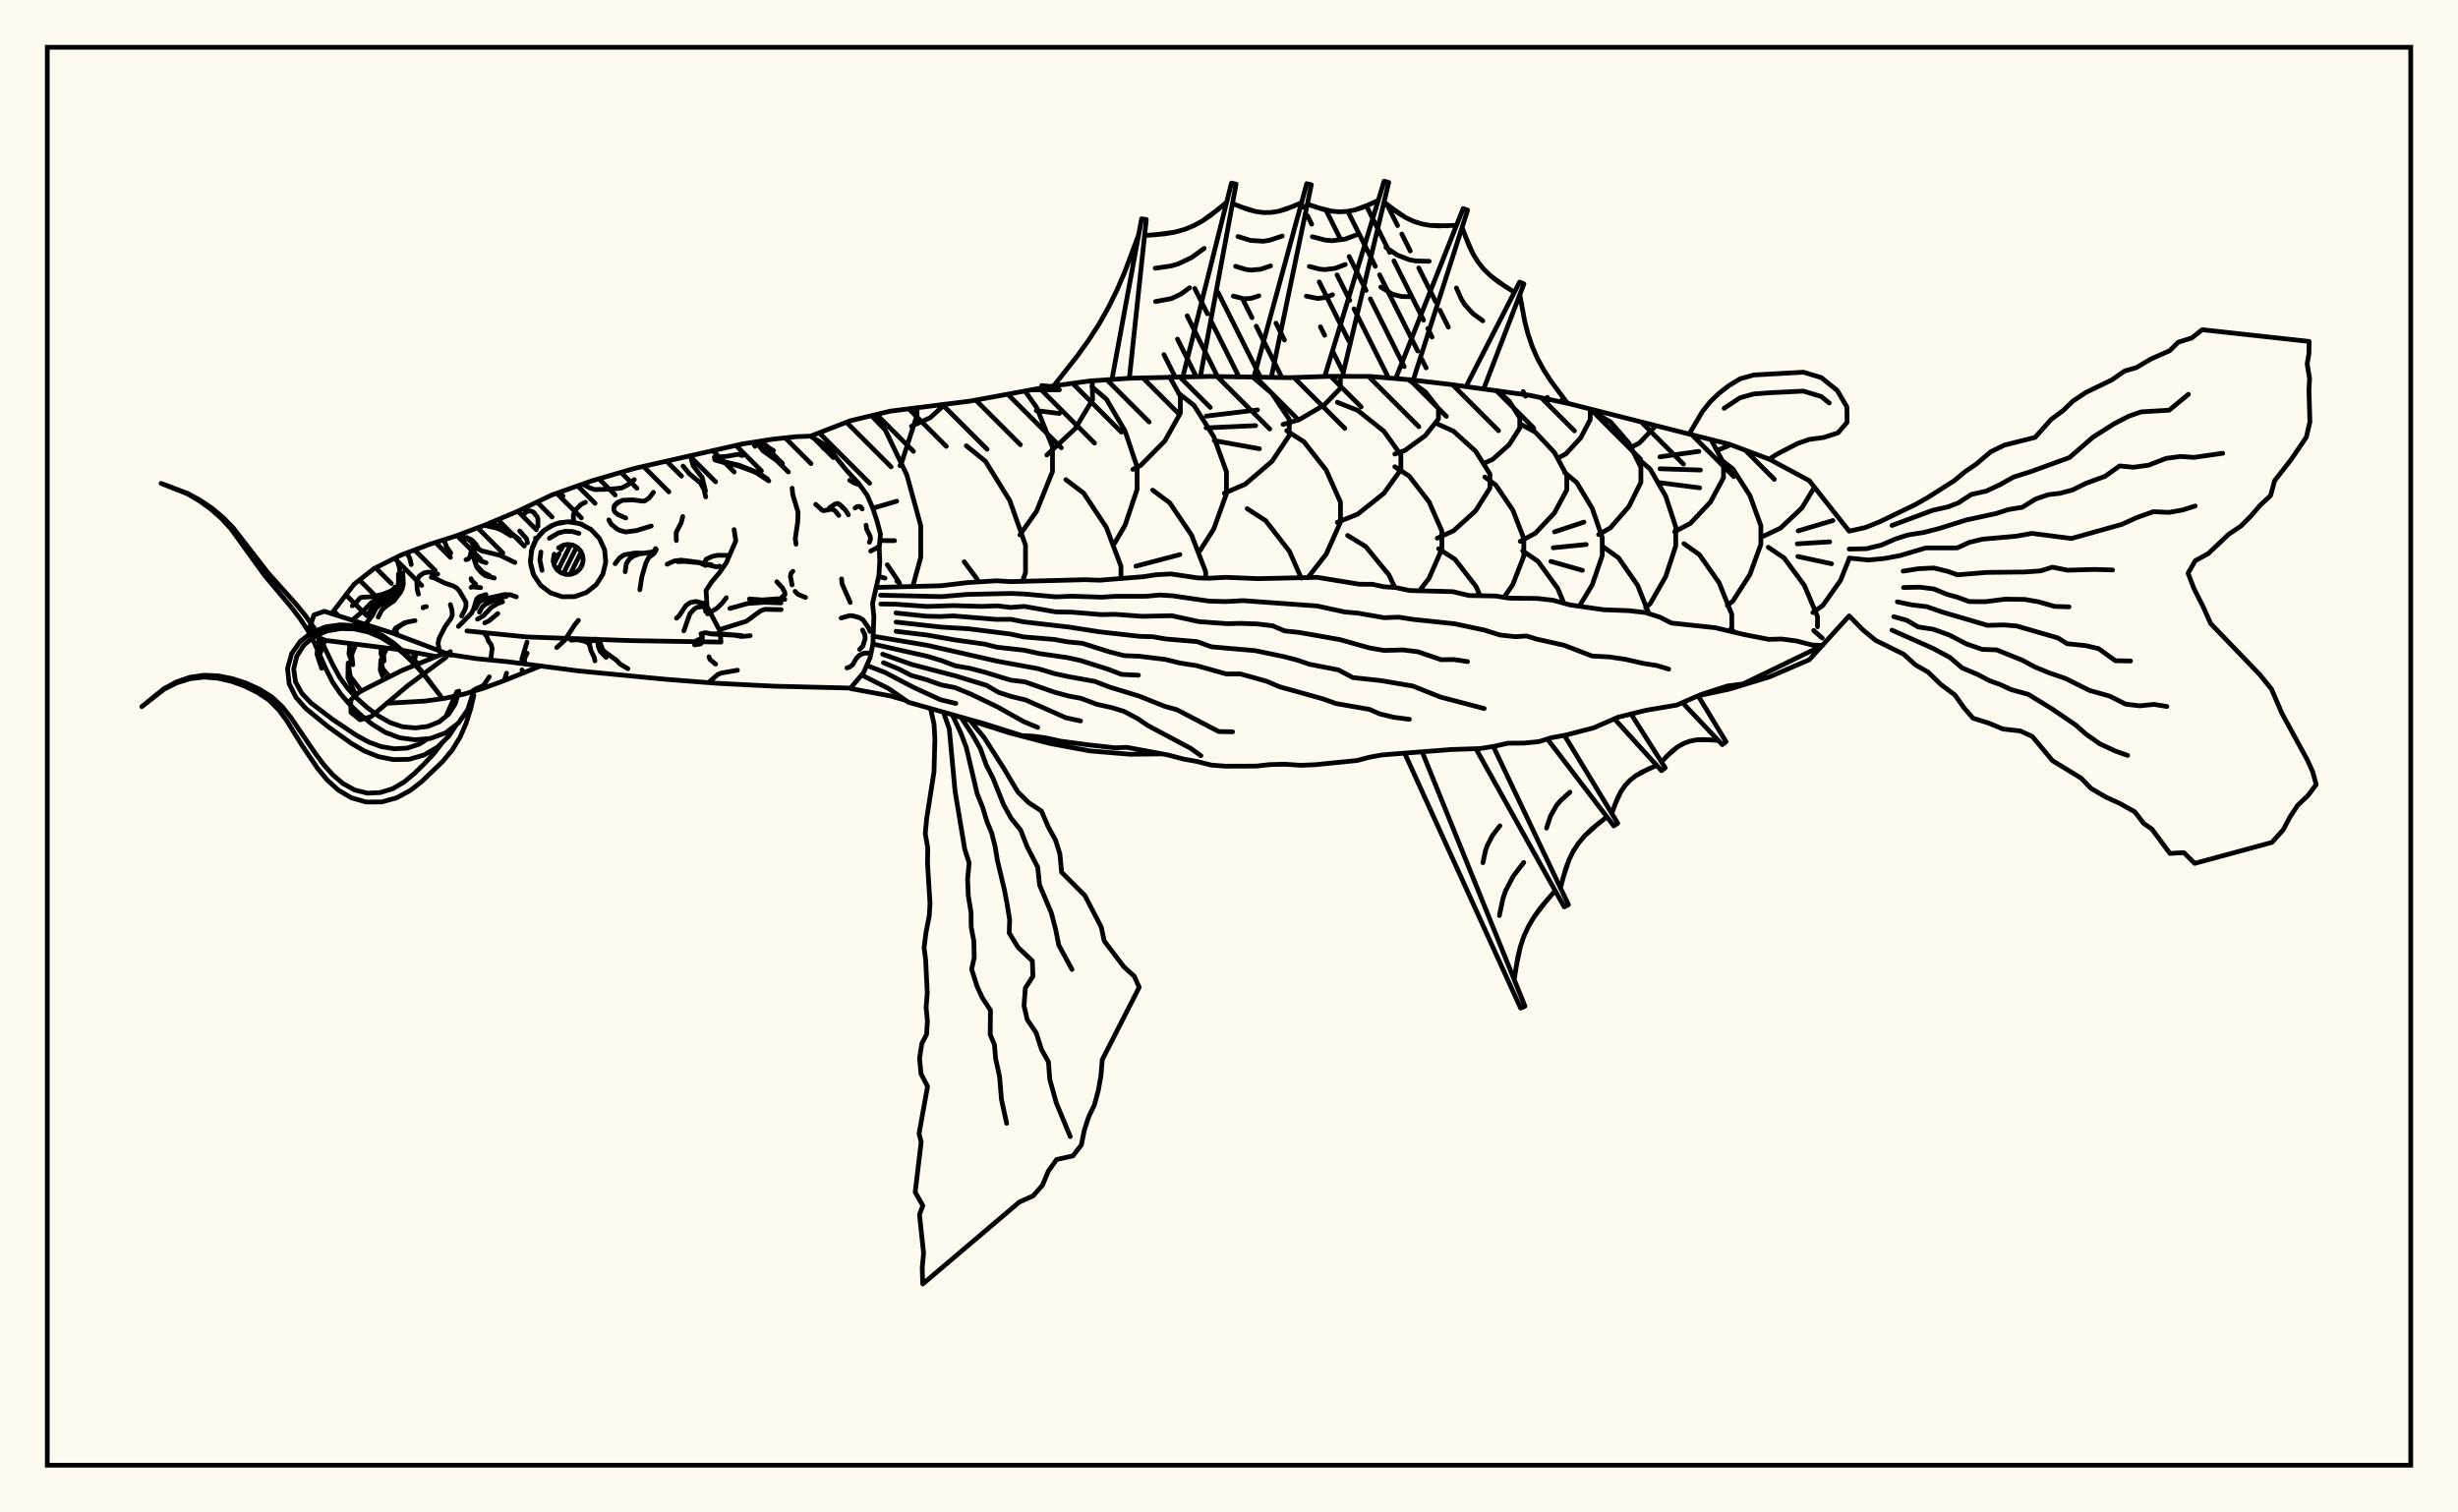 <svg xmlns="http://www.w3.org/2000/svg" width="520" height="320"><rect x="0" y="0" width="520" height="320" fill="floralwhite"/><rect x="10" y="10" width="500" height="300" stroke="black" stroke-width="1" fill="none"/><path stroke="black" stroke-width="1" fill="none" stroke-linecap="round" stroke-linejoin="round" d="
M 171.43 92.3 179.9 89.02 188.35 86.99 205.26 84.86 222.16 81.75 230.61 80.6 239.06 80.02 255.97 79.64 272.87 79.9 281.32 79.62 289.78 79.64 298.23 80.34 306.68 81.32 323.59 83.63 332.04 85.43 365.85 93.99 374.3 97.15 382.75 101.69 391.2 112.38 
M 391.2 130.31 385.51 136.56 
M 385.46 136.62 382.75 139.59 374.3 143.23 365.85 145.8 359.19 147.22 
M 245.65 159.51 239.06 159.58 230.61 158.88 222.16 157.31 213.71 155.1 201.11 151.11 
M 191.58 148.17 188.35 147.24 179.94 145.68 
M 190.5 124.12 190.18 123.17 187.71 119.49 
M 193.09 124.12 194.79 117.9 194.79 111.25 191.85 100.5 187.3 91.01 184.37 87.95 
M 184.64 107.53 189.71 106.04 
M 186.14 114.37 189.25 114.39 
M 185.89 121.97 187.22 122.32 
M 189.73 122.98 189.86 123.01 
M 190.4 98.52 190.72 97.97 194 87.82 194 86.23 
M 206.9 123.08 206.66 122.44 203.99 118.86 
M 192.82 90.19 196.77 88.39 199.98 85.48 
M 216.29 123.03 216.95 121.17 216.95 115.33 213.62 105.9 208.46 97.57 204.43 94.32 
M 215.76 113.17 219.3 108.14 222.66 99.76 222.66 94.58 219.3 86.2 216.85 82.73 
M 221.46 96.28 227.45 90.71 231.15 84.54 231.05 80.57 
M 218.11 82.49 224.12 82.48 
M 219.22 86.87 224.13 87.48 
M 237.15 122.36 237.15 119.81 234.05 111.58 229.24 104.32 225.49 101.48 
M 235.79 114.94 238.01 111.14 240.56 103.52 240.56 98.8 238.01 91.18 234.06 84.45 230.98 81.82 
M 239.65 99.32 241.31 98.48 246.42 93.3 249.71 87.43 249.71 83.8 247.44 79.75 
M 255.07 122.32 255.07 120.97 252.08 113.22 247.45 106.37 243.84 103.7 
M 240.31 119.79 249.61 117.34 
M 253.86 116.52 256.76 111.94 259.46 104.46 259.46 99.83 256.76 92.35 252.58 85.75 249.31 83.17 
M 259 104.35 263.42 102.46 269.09 97.61 272.75 92.13 272.75 88.73 269.09 83.25 265.06 79.81 
M 255.19 88.04 266.02 86.73 
M 255.15 90.53 265.65 90.05 
M 256.88 93.22 266.43 94.95 
M 275.28 122.31 272.79 116.65 267.76 110.16 263.84 107.62 
M 271.44 89.8 274.86 88.79 280.15 85.68 283.56 82.15 283.56 79.97 283.22 79.62 
M 276.66 122.24 280.56 117.25 283.58 110.46 283.58 106.26 280.56 99.47 275.87 93.48 272.21 91.14 
M 282.91 110.51 287.24 108.78 292.78 104.36 296.36 99.36 296.36 96.26 292.78 91.25 287.24 86.83 282.91 85.11 
M 295.08 124.3 293.85 121.66 288.93 115.64 285.09 113.29 
M 295.08 96.07 297.23 95.29 301.53 92.17 304.31 88.64 304.31 86.45 301.53 82.91 297.95 80.32 
M 300.29 124.98 302.32 122.35 305.03 116.17 305.03 112.35 302.32 106.17 298.11 100.72 295.08 98.75 
M 304.06 113.87 307.5 112.31 312.18 108.07 315.2 103.26 315.2 100.28 312.18 95.47 307.5 91.23 303.84 89.57 
M 313.12 126.04 312.27 124.1 307.82 118.35 304.34 116.1 
M 314.12 97.94 315.76 97.21 319.26 94.1 321.51 90.57 321.51 88.39 319.26 84.86 316.78 82.65 
M 318.19 126.38 320.05 123.65 322.37 117.65 322.37 113.94 320.05 107.94 316.45 102.64 314.12 100.93 
M 321.62 114.53 324.79 112.84 328.84 108.53 331.46 103.64 331.46 100.61 328.84 95.72 324.79 91.41 321.62 89.72 
M 330.84 127.62 329.55 124.51 325.38 118.77 322.13 116.54 
M 329.57 96.94 331.28 96.02 334.41 92.62 336.42 88.78 336.42 86.56 
M 334.12 128.25 336.84 123.75 338.96 117.56 338.96 113.73 336.84 107.55 333.55 102.08 330.98 99.95 
M 328.86 112.53 335.09 110.47 
M 328.6 115.9 335.57 115.2 
M 328.1 118.78 334.77 120.67 
M 338.2 113.11 340.69 111.67 344.61 107.15 347.14 102.04 347.14 98.87 344.61 93.76 340.69 89.24 337.63 87.48 
M 348.83 129.83 346.46 123.86 342.38 118 339.19 115.72 
M 345 94.67 346.78 93.76 350.25 90.11 
M 348.15 128.54 349.12 127.7 352.39 121.97 354.51 115.49 354.51 111.48 352.39 104.99 349.12 99.27 346.56 97.03 
M 354.27 112.5 357.6 110.74 361.86 106.21 364.61 101.09 364.61 97.92 361.95 92.97 
M 351.17 96.66 359.39 95.5 
M 351.17 99.18 359.73 99.45 
M 350.98 102.11 359.57 103.22 
M 366.37 133.67 366.37 130 363.68 123.28 359.51 117.35 356.25 115.03 
M 363.62 95.15 365.68 94.31 365.99 94.05 
M 365.41 128.1 366.59 127.18 370.2 121.55 372.52 115.17 372.52 111.22 370.2 104.84 366.59 99.21 363.77 97.01 
M 367.01 133.82 366.13 133.04 
M 373.13 113.42 376.67 111.74 381.21 107.46 383.85 103.08 
M 384.5 132.61 384.5 130.45 381.73 123.87 377.44 118.05 374.08 115.78 
M 383.51 129.6 385.65 128.08 389.38 122.78 391.2 118.22 
M 380.42 112.32 387.77 110.13 
M 380.23 115.06 387.08 114.64 
M 380.34 117.74 387.47 119.28 
M 218.11 82.49 218.11 82.49 
M 336.42 86.56 336.42 86.56 
M 383.85 103.08 383.85 103.08 
M 385.51 135 383.69 133.4 
M 220.37 81.58 222.16 81.75 
M 235.31 79.89 241.51 46.3 242.5 46.44 238.92 80.03 
M 250.34 79.31 260.52 38.74 261.5 38.95 253.94 79.67 
M 265.37 79.41 276.45 38.85 277.42 39.09 268.95 79.85 
M 280.4 79.15 292.82 38.33 293.79 38.6 283.99 79.62 
M 295.44 79.65 309.54 44.12 310.48 44.46 298.97 80.43 
M 310.41 81.28 321.48 59.68 322.39 60.08 313.89 82.26 
M 330.42 84.64 332.04 85.44 
M 222.92 81.65 227.93 75.29 230.33 71.94 232.55 68.49 234.56 64.91 236.37 61.23 237.99 57.43 240.89 49.66 
M 242.14 49.84 246.48 49.47 248.58 49.1 250.6 48.54 252.53 47.75 254.37 46.75 256.13 45.55 259.51 42.8 
M 260.74 43.07 264 44.32 265.63 44.75 267.25 44.97 268.87 44.95 270.49 44.7 272.11 44.23 275.34 42.91 
M 276.57 43.2 279.97 44.31 281.66 44.67 283.34 44.82 285.01 44.73 286.67 44.41 288.31 43.88 291.58 42.41 
M 292.8 42.75 295.81 45.07 297.38 46.04 299.01 46.81 300.71 47.36 302.49 47.68 304.33 47.8 308.13 47.67 
M 309.31 48.1 310.77 51.96 311.65 53.76 312.69 55.44 313.92 56.97 315.33 58.34 316.91 59.59 320.37 61.84 
M 321.52 62.35 322.55 67.93 323.25 70.65 324.14 73.27 325.24 75.81 326.57 78.25 328.08 80.6 331.47 85.15 
M 244.32 49.69 248.58 49.1 250.6 48.54 252.53 47.75 254.37 46.75 257.83 44.21 
M 244.39 56.75 247.65 56.29 249.2 55.86 252.09 54.49 254.75 52.55 
M 244.45 63.8 247.8 63.18 249.81 62.23 251.66 60.88 
M 262.37 43.73 265.63 44.75 267.25 44.97 268.87 44.95 270.49 44.7 273.73 43.61 
M 261.89 50.04 264.57 50.87 267.25 51.04 268.59 50.83 271.26 49.94 
M 261.4 56.34 263.52 57 264.58 57.15 266.68 56.97 268.79 56.26 
M 260.92 62.65 263.24 63.23 264.78 63.1 266.32 62.59 
M 278.27 43.8 281.66 44.67 283.34 44.82 285.01 44.73 286.67 44.41 289.95 43.19 
M 277.63 50.09 280.43 50.81 281.82 50.93 284.56 50.59 287.27 49.58 
M 277 56.37 279.2 56.94 280.29 57.04 282.45 56.77 284.59 55.97 
M 276.36 62.66 278.77 63.15 280.35 62.95 281.9 62.37 
M 294.29 43.94 297.38 46.04 299.01 46.81 300.71 47.36 302.49 47.68 306.21 47.78 
M 293.2 52.34 295.57 53.95 298.13 54.96 299.49 55.21 302.35 55.28 
M 292.12 60.74 294.63 62.27 296.49 62.73 298.48 62.78 
M 310.01 50.05 311.65 53.76 312.69 55.44 313.92 56.97 315.33 58.34 318.61 60.74 
M 308.11 60.93 309.18 63.34 309.86 64.43 311.57 66.32 313.7 67.88 
M 185.37 124.29 199.04 123.93 204.81 123.25 210.8 122.88 213.85 123.06 229.61 122.65 232.61 122.76 241.86 122.02 244.58 121.6 247.71 121.43 253.44 122.28 255.72 122.34 259.3 122.15 266.24 122.43 278.68 122.15 287.58 123.61 290.34 123.62 292.76 124.15 295.25 124.31 298.22 124.94 307.34 125.18 310.8 126 316.4 126.1 319.2 126.55 325.2 126.62 328.5 126.99 332.22 128 339.22 129 344.65 129.21 348.16 129.61 351.15 130.58 353.6 131.82 362.85 132.81 369.05 134.27 374.16 135.27 376.93 135.2 380.05 135.62 383.34 136.46 385.57 136.56 368.77 144.7 365.49 145.13 359.89 146.93 354.73 149.18 348.38 150.25 342.36 151.73 337.13 154 331.18 155.55 328.21 156.08 325.56 156.91 322.39 157.22 318.95 157.25 316.12 157.9 313.11 158.38 307.03 158.58 292.41 159.72 289.67 160.22 287.12 160.9 278.3 161.79 275.21 161.92 271.76 161.69 268.62 161.77 265.72 162.09 259.3 162.11 256.28 161.88 253.18 161.1 250.36 160.6 247.18 159.75 238.38 158.12 235.91 158.22 230.12 157.58 224.32 156.8 221.34 156.14 218.64 155.76 216.19 155.64 208.35 153.15 192.18 148.58 188.02 145.7 182.28 142.81 
M 186.3 125.93 199.15 126.23 204.68 125.76 213.98 125.56 216.76 125.68 223.38 126.28 226.73 126.14 233.1 126.35 235.97 126.16 242.48 126.16 245.34 125.89 248.08 126.06 255.78 127.18 259.23 127.28 262.96 127.08 278.64 128.21 284.49 129.48 287.24 129.72 292.81 130.69 295.87 130.58 299.05 131.06 307.75 131.98 314.01 133.31 317.34 134.35 320.62 134.71 322.94 134.56 325.05 135.21 330.88 136.52 336.78 138.79 340.45 138.99 343.84 139.49 347.63 140.36 350.45 140.8 353.02 141.57 
M 186.34 127.79 189.58 127.84 196.1 128.31 201.69 128.13 207.69 128.3 210.99 128.18 213.77 128.52 216.69 128.3 223.33 129.46 226.81 129.52 233.04 130.04 235.85 129.97 241.62 130.4 247.87 130.27 253.71 131.53 259.66 131.96 262.44 131.89 266.06 132.02 269.24 132.4 271.78 133.49 274.73 133.79 283.44 135.32 289.7 137.08 292.8 137.62 296.76 137.51 299.92 137.89 304.89 139.58 307.59 139.54 310.47 139.98 
M 189.55 129.69 195.93 130.37 198.95 130.44 201.68 130.31 210.74 131.05 213.86 131.03 216.56 131.57 226.19 132.68 232.62 133.68 241.05 134.63 243.92 134.72 246.59 135.19 253.24 135.75 256.26 136.85 265.53 137.66 271.57 138.92 274.44 139.66 276.99 140.54 283.13 141.73 286.21 143.36 292.16 144 298.89 145.15 304.74 147.48 313.99 149.91 
M 189.58 131.62 199.1 132.68 204.9 133.03 213.71 134.14 216.62 134.76 223.1 135.3 225.78 135.8 228.95 136.1 234.61 137.89 237.82 138.72 240.93 138.84 246.53 139.52 249.67 140.29 253.09 140.82 259.46 142.6 262.43 142.59 267.98 144.14 270.65 145.29 279.82 147.85 282.65 148.86 289.74 150.09 291.83 151.03 294.85 151.76 298.16 152.19 
M 189.57 133.57 196.13 134.36 202.1 135.41 208.33 136.28 210.88 136.93 216.64 137.57 219.93 138.29 225.76 139.13 228.56 139.74 234.46 141.61 237.28 142.69 240.83 142.86 
M 184.68 134.6 196.16 136.53 211.13 139.93 219.73 141.5 223.06 142.51 225.75 143.1 231.63 144.17 234.69 145.35 240.99 147.28 246.3 149.41 249.02 150.18 257.83 154.78 260.76 154.83 
M 184.67 136.26 196.11 138.84 199.11 139.74 202.14 140.88 205.11 141.38 208.26 142.2 213.82 143.9 216.84 144.27 223.14 146.47 226.11 147.27 228.71 147.76 232.04 149.01 235.25 149.73 237.78 150.51 240.58 151.99 242.86 153.52 251.9 158.33 254.06 159.89 
M 186.72 138.41 192.88 140.58 202.12 143 208.7 145 211.25 146.49 213.98 147.37 216.98 148.09 225.49 151.86 228.6 152.54 
M 186.89 140.21 189.98 141.47 192.86 142.93 196.09 143.83 199.08 144.9 202.05 145.48 205.42 146.87 211.03 149.57 216.55 152.67 219.53 153.91 
M 183.73 140.93 187.2 142.26 193.23 145.41 198.97 148.05 202.21 148.83 
M 205.26 152.49 208.21 156.07 212.19 162.29 215.32 167.54 217.63 169.83 220.32 171.59 221.75 174.93 223.29 177.72 224.22 180.65 224.59 184.55 229.51 189.48 232.97 196.14 233.6 199.08 237.74 204.53 239.95 206.54 241 208.89 233.19 224.21 232.9 227.67 232.33 230.83 231.52 233.77 230.31 236.3 229.39 239.12 228.77 242.24 226.97 244.56 223.52 245.33 221.77 247.81 220.53 250.78 218.55 253.02 215.64 254.33 195.21 271.66 195.1 268.26 195.39 265.12 194.52 256.98 195.23 255.07 193.61 252.24 194.88 241.62 194.43 239.86 196.23 229.86 194.85 227.21 194.53 223.91 195.03 220.75 196.02 218.85 196.2 215.98 195.92 213.17 196.17 210.12 195.83 203.17 195.5 200.49 195.89 197.35 196.59 193.74 196.75 191.2 196.22 182.7 196.27 179.38 195.74 176.37 196.05 173.13 197.59 163.33 197.78 156.41 197.6 153.21 196.86 149.9 
M 203.36 151.85 205.74 155.46 207.4 158.39 208.65 161.87 210.05 164.6 212.32 170.26 213.91 173.13 215.94 175.65 217.27 179.09 219.54 183.5 219.92 187.23 222.42 193.17 223.33 196.66 223.99 199.98 226.79 205.11 
M 201.46 151.22 203.24 155.03 204.42 158.12 206.73 167.96 207.85 170.72 208.82 173.91 209.79 176.23 210.53 179.14 211.02 182.12 212.47 188.17 213.07 191.32 213.6 194.61 213.5 197.39 215.38 200.45 218.4 203.31 218.52 206.55 216.91 209.06 216.64 212.83 217.32 215.74 219.19 218.48 220.34 222.07 221.8 224.67 222.09 228.4 223.47 233.36 226.41 240.46 
M 199.59 150.68 200.82 154.18 202.05 167.42 204.1 179.69 205.03 182.57 204.7 186 204.84 189.44 205.43 193.09 205.46 196.15 206.02 199.11 206.1 202.62 205.55 205.07 206.69 208.66 207.78 211.05 209.54 213.75 209.48 218.9 210.38 221.02 210.63 223.99 211.46 227.76 211.87 232.65 212.96 237.67 
M 359.24 147.2 365.15 156.94 364.36 157.55 355.96 148.69 
M 345.04 151.04 352.29 162.46 351.5 163.06 341.52 152.07 
M 330.96 155.59 342.24 174.18 341.41 174.74 327.36 156.35 
M 315.92 157.94 331.81 191.42 330.92 191.88 312.25 158.43 
M 300.9 159.15 322.61 212.89 321.69 213.29 297.19 159.41 
M 363.52 156.66 360.39 156.46 358.9 156.54 357.48 156.82 356.14 157.32 354.88 158.04 353.7 158.96 351.48 161.17 
M 350.47 161.94 347.42 163.32 346.04 164.14 344.81 165.11 343.76 166.24 342.88 167.53 342.15 168.96 340.98 172.1 
M 339.94 172.81 336.68 175.45 335.21 176.88 333.92 178.42 332.83 180.09 331.94 181.9 331.22 183.81 330.12 187.86 
M 329 188.44 325.9 192.08 324.54 193.99 323.36 195.98 322.4 198.07 321.65 200.26 321.09 202.54 320.34 207.27 
M 361.94 156.52 358.9 156.54 357.48 156.82 356.14 157.32 354.88 158.04 352.57 160.03 
M 348.92 162.6 346.04 164.14 344.81 165.11 343.76 166.24 342.88 167.53 341.53 170.5 
M 338.27 174.11 335.21 176.88 333.92 178.42 332.83 180.09 331.94 181.9 330.64 185.81 
M 332.13 167.6 330.14 169.4 329.3 170.4 328.01 172.66 327.17 175.21 
M 327.41 190.24 324.54 193.99 323.36 195.98 322.4 198.07 321.65 200.26 320.68 204.89 
M 322.36 182.48 320.15 185.35 318.51 188.48 317.94 190.16 317.2 193.71 
M 317.31 174.72 315.77 176.72 314.63 178.9 314.24 180.06 313.72 182.53 
M 391.2 112.38 394.64 111.61 397.65 110.4 405.34 106.68 407.82 105.27 413.47 101.68 415.74 99.77 418.03 98.24 421.15 95.59 424.05 94.17 430.54 92.54 433.91 88.76 436.57 86.77 438.52 84.87 441.26 83.04 446.78 80.37 449.48 78.49 451.95 77.78 455.01 75.97 459.01 74.2 460.82 72.4 463.68 71.51 465.89 69.76 488.5 72.24 488.47 74.8 488.09 77 488.6 80.1 488.47 82.56 488.67 89.28 487.91 92.5 484.69 97.24 481.2 101.72 480.35 104.85 478.15 106.89 476.19 109.18 474.07 111.31 471.53 113.01 467.16 117.13 464.41 118.64 462.9 121.27 464.13 124.5 466.15 128.51 467.66 131.91 478.03 142.69 480.54 145.79 482.75 150.93 488.03 160.59 489.26 163.28 490 165.99 488.22 168.36 486.08 170.38 484.44 172.89 483 175.6 480.62 178.24 464.3 182.67 462.02 180.4 459.05 180.56 455.24 175.41 453.52 174.23 451.61 171.75 448.47 170 445.56 168.67 442.36 166.81 440.26 164.63 434.22 160.95 429.96 155.83 427.43 154.66 423.73 154.24 420.7 152.99 417.4 151.95 415.48 149.74 413.57 147.04 410.56 144.79 407.93 142.23 405.21 140.66 402.73 138.42 396.79 135.48 394.11 133.27 391.2 130.31 
M 400.27 111.17 408.86 107.97 412.11 107.24 414.28 106.41 417.03 104.62 420.18 103.91 423.1 102.55 425.96 100.94 429.63 99.78 437.81 96.81 442.77 92.5 447.16 89.72 450.36 88.05 452.97 87.14 458.89 86.79 462.97 83.43 
M 391.2 116.17 394.87 116.09 398.04 115.32 400.96 114.04 403.61 113.19 406.96 112.66 410.07 111.87 416.03 110 422.28 108.65 424.84 107.82 427.84 107.32 430.66 105.58 433.33 104.66 435.81 104.37 438.46 103.66 441.33 102.24 445.34 100.78 448.42 98.58 451.35 98.86 454.55 98.42 458.25 96.98 461.29 96.58 464.17 96.77 470.22 95.9 
M 391.2 118.07 395.22 118.49 398.55 118.18 401.91 117.56 407.41 115.93 414.07 115.92 416.67 114.73 419.46 114.07 426.52 113.45 429.83 112.85 438.22 113.93 448.89 110.94 452.04 109.51 455.54 108.26 458.88 108.41 461.71 107.91 464.39 107.06 
M 402.62 120.84 405.87 120.33 409.11 120.17 412.13 120.91 414.09 121.62 420.29 121.11 428.37 121.02 431.74 120.78 434.19 120 437.41 120.64 443.17 120.48 446.92 120.59 
M 402.7 124.3 406.14 124.23 409.14 124.61 411.83 125.73 414.13 126.37 416.62 127.28 420.04 127.3 424.17 126.77 428.32 126.82 431.29 127.34 434.64 128.3 437.71 128.4 
M 401.39 127.34 404.48 127.98 407.62 128.36 410.88 129.49 420.48 132.31 423.94 132.22 426.66 132.45 435.35 134.97 437.3 136.19 441.22 136.6 443.95 137.23 447.51 139.79 450.72 139.85 
M 400.63 130.47 403.4 131.25 405.81 132.65 409.03 133.14 412.5 134.4 415.99 136.23 419.32 137.39 422.39 137.5 427.79 139.67 430.54 141.14 433.47 142.35 436.93 143.53 442.02 146.07 446.31 147.28 449.68 148.98 452.66 149.34 455.71 149.03 458.41 149.48 
M 400.26 133.32 408.91 137.17 412.5 139.09 415.07 141.3 418.45 142.73 420.95 144.05 423.13 144.82 425.43 145.89 429.09 146.91 434.01 149.92 439.15 153.41 441.25 155.28 444.18 157.35 447.53 158.91 450.11 159.82 
M 357.39 91.78 360.14 87.09 361.79 85.01 363.69 83.19 365.79 81.57 368.1 80.16 371 79.34 381.52 78.75 385.28 79.88 388.69 82.62 390.72 86.11 390.76 89.34 388.84 91.58 385.77 92.57 382.76 92.97 380.27 93.84 375.83 96.14 374.3 97.15 
M 364.74 86.39 368.1 84.17 371 83.35 374.46 83.09 381.52 82.75 385.28 83.89 386.98 85.26 
M 70.16 129.79 74.91 123.62 79.09 120.32 84.83 117.44 90.91 115.16 96.54 113.37 102.65 111.06 109.36 108.25 116.8 104.7 125.23 101.73 134.29 99.09 157.05 93.93 163.4 92.93 168.46 92.39 171.39 92.28 175.31 94.56 177.15 97.15 179.25 99.7 181.6 102.21 183.46 104.79 184.63 107.49 185.53 110.23 186.27 112.99 186 115.91 186.12 118.77 185.95 121.68 184.59 127.65 184.87 130.49 184.67 136.28 184.04 139.26 182.66 142.36 179.94 145.58 163.69 145.18 151.72 144.57 140.77 143.72 122.31 141.94 107.36 140 100.78 139.35 94.22 138.36 
M 155.3 112.05 155.66 114.43 153.62 119.14 152.18 121.2 150.55 123.12 149.37 124.93 149.58 128.32 152.31 133.51 152.53 135.85 133.82 135.55 111.42 134.76 98.79 133.49 
M 92.38 138.92 83.95 137.37 68.96 135.51 66.67 134.64 65.61 132.47 66.43 130.11 68.61 129.34 82.97 133.92 94.27 138.19 
M 94.35 139.07 86.25 145.08 78.48 151.64 76.17 152.29 74.24 150.73 74.2 148.1 76.09 146.37 84.91 141.91 93.9 138.25 
M 112.91 121.65 112.24 119.11 112.43 116.49 113.46 114.07 115.22 112.12 117.52 110.85 120.11 110.39 122.71 110.8 125.03 112.02 126.83 113.94 127.91 116.34 128.15 118.95 127.53 121.51 126.12 123.72 124.06 125.36 121.58 126.23 118.95 126.26 116.46 125.43 114.37 123.84 112.91 121.65 
M 112.81 121.43 112.29 119.52 112.21 118.54 112.56 116.08 
M 112.6 115.93 113.09 114.72 114.21 113.09 114.91 112.39 116.54 111.27 118.39 110.59 120.35 110.39 121.34 110.47 123.25 111 
M 114.66 120.66 114.21 118.5 114.43 116.81 
M 116.23 113.89 118.13 112.76 119.57 112.42 121.05 112.45 122.48 112.85 
M 117.28 119.68 117.01 118.67 117.24 117.25 
M 118.16 115.92 119.12 115.36 120.16 115.18 121.2 115.34 122.13 115.83 122.85 116.6 123.28 117.56 123.37 118.61 123.13 119.63 122.56 120.51 121.74 121.17 120.75 121.52 119.7 121.53 118.7 121.2 117.86 120.56 117.28 119.68 
M 119.18 115.35 118.68 116.35 
M 118.27 117.17 117.19 119.33 
M 120.72 115.27 118.02 120.68 
M 121.98 115.76 119.18 121.36 
M 122.95 116.82 120.6 121.52 
M 123.2 119.31 122.76 120.21 
M 70.55 129.23 71.54 130.21 
M 73.15 125.82 77.61 130.27 
M 76.05 122.71 79.29 125.95 
M 79.47 120.13 82.78 123.44 
M 83.47 118.12 89.22 123.87 
M 87.72 116.36 92.06 120.7 
M 92.14 114.77 95.29 117.92 
M 96.69 113.32 101.69 118.31 
M 101.05 111.67 106.38 117 
M 105.33 109.94 110.92 115.53 
M 109.55 108.16 113.46 112.07 
M 113.62 106.22 116.79 109.39 
M 117.77 104.36 122.98 109.57 
M 122.21 102.8 125.89 106.48 
M 126.72 101.3 130.15 104.73 
M 131.37 99.94 134.74 103.31 
M 136.12 98.68 141.51 104.07 
M 141.03 97.59 144.18 100.74 
M 145.9 96.46 151.39 101.94 
M 150.77 95.32 155.32 99.86 
M 155.69 94.23 161.09 99.63 
M 160.81 93.34 165.54 98.07 
M 166.12 92.64 171.57 98.09 
M 172.28 92.8 176.3 96.81 
M 132.26 120.96 132.49 119.27 133.19 118.22 134.63 117.27 136.81 117 
M 167.74 120.87 167.35 121.28 167.21 121.89 167.56 123.74 
M 158.7 134.49 156.85 134.67 155.44 134.4 150.5 134.13 149.1 133.86 
M 110.96 138.88 110.76 139.42 110.92 140.43 
M 98.58 118.42 99.03 118.29 99.41 117.79 100.03 115.2 99.84 114.77 99.1 114.1 97.97 113.86 
M 178.36 107.49 177.55 106.67 177.13 106.51 176.62 106.68 175.47 107.43 
M 164.33 123.08 165.54 124.39 166.02 125.33 166.06 125.84 165.45 126.29 
M 182.47 133.29 182.96 134.28 183.03 135.07 182.55 136.67 181.85 137.4 
M 80.01 130.56 80.76 129.1 81.68 128.25 83.33 127.14 84.73 125.3 85.11 124.51 85.33 123.55 85.21 121.23 
M 128.24 139.1 126.99 137.84 126.56 136.77 126.53 136.09 126.29 135.68 125.79 135.48 124.3 135.77 
M 87 119.45 86.72 118.21 86.08 116.97 
M 180.89 107.48 181.32 107.17 181.85 107.15 182.18 107.33 182.4 107.69 
M 117.64 104.4 119.12 104.93 
M 108.08 113.36 106.19 112.19 105.09 111.74 102.43 111.14 
M 113.29 113.86 113.8 113.7 
M 101.68 124.33 99.82 124.15 99.67 124.28 
M 143.41 118.84 144.86 118.78 148.06 119.08 149.28 119.64 
M 149.99 138.96 150.19 139.53 151.39 140.52 
M 144.5 98.61 145.82 100.22 148.14 102.14 148.93 103.55 149.3 105.14 
M 147.44 135.47 148.13 135.18 148.44 134.85 148.49 134.49 148.28 134.1 
M 107.14 126.18 105.44 126.57 102.7 127.85 102.06 128.37 101.43 129.5 
M 111.52 138.2 110.94 139.38 111.01 140.44 
M 77.7 130.11 79.02 128.32 79.72 127.72 82.96 126.44 83.53 126 83.98 125.34 84.41 124.55 84.67 123.62 84.73 122.57 84.49 120.09 84.13 118.88 
M 93.92 114.2 94.47 115.7 95.36 117.01 
M 173.37 93.56 173.57 93.55 
M 163.63 95.34 162.6 94.68 160.96 93.32 
M 130.13 119.27 131.09 118.02 132.09 117.38 134.38 117 136.49 117.04 
M 184.28 138.14 182.69 138.22 181.84 138.61 181.14 139.33 180.39 140.64 179.74 141.13 179.17 141.32 
M 125.87 139.82 125.69 139.03 125.01 137.62 124.73 136.31 124.23 135.87 123.01 135.48 
M 103.56 121.8 102.17 121.1 100.77 119.61 100.15 117.58 100.22 115.19 
M 150.36 144.2 150.06 144.44 
M 159.73 94.44 159.25 93.58 
M 102.83 119.07 101.74 118.71 101.07 118.29 100.73 117.83 100.4 116.75 100.41 115.51 99.93 114.56 99.02 113.92 97.71 113.82 
M 77.33 132.06 78.71 130.31 79.6 128.59 80.29 128.05 82.93 126.87 83.46 126.49 
M 177.95 130.76 179.71 130.26 180.37 130.28 181.88 130.7 182.6 131.18 183.76 132.87 184.05 133.6 
M 179.75 101.61 180.7 102.18 181.9 102.61 
M 74.55 131.18 76.96 129.15 78.59 127.48 79.49 126.97 82.39 125.97 83.04 125.63 83.56 125.14 84.29 123.56 84.3 121.44 
M 106.32 127.34 105.19 127.74 103.9 128.55 102.26 130.29 101.02 131 
M 138.23 104.17 137.39 105.29 136.46 105.96 135.96 106.03 133.87 105.76 131.68 105.85 130.6 106.32 129.92 107.03 
M 141.14 119.38 142.62 118.69 144.13 118.51 148.12 119.01 149.16 119.56 
M 168.2 125.12 168.81 125.75 170.41 126.41 
M 152.25 119.78 151.54 119.93 149.7 119.5 149.31 119.58 
M 124.86 136.95 124.59 136.17 123.77 135.68 122.09 135.35 120.81 135.45 
M 108.92 119.01 105.81 117.5 101.91 116.55 101.31 116.2 100.65 115.14 99.82 114.26 98.79 113.74 98 113.71 
M 90.19 128.35 89.55 128.46 89.51 128.61 
M 122.36 131.26 121.54 132.26 119.48 135.47 117.77 137.01 
M 111.59 114.85 111.39 113.98 109.94 112.35 
M 166.78 99.86 164.31 97.43 161.39 95.37 159.96 93.47 
M 91.23 122.13 91.87 122.27 94 123.33 95.83 123.95 96.63 124.41 97.21 125.08 98.57 127.4 98.58 128.22 98.37 128.94 97.66 130.34 
M 100.64 123.61 99.76 122.81 99.65 122.43 
M 153.65 126.47 152.85 127.53 151.68 128.68 149.7 129.89 
M 154.31 117.51 151.85 117.48 150.68 117.72 149.4 118.32 149.15 118.78 149.25 119.37 
M 156.01 141.8 152.55 142.41 151.79 142.75 149.87 144.43 
M 109.88 114.15 107.78 112.52 106.08 111.46 103.5 110.71 
M 105.32 129.81 103.4 131.39 102.55 131.78 
M 162.64 101.75 160.05 100.06 159.06 99.62 155.94 98.48 153.86 98.08 151.27 97.32 
M 146.94 136.44 148.21 136.24 148.37 136.08 148.61 134.87 148.46 134.36 
M 74.53 128.18 75.15 127.73 76.13 126.55 76.44 126.39 78.89 126.24 81.06 125.7 82.57 125.1 83.12 124.76 83.56 124.21 
M 179.87 127.46 178.13 123.49 178.04 122.49 
M 111.49 135.87 110.39 139.46 110.71 140.41 
M 103.81 139.65 104.11 137.19 103.92 136.41 103.34 135.64 102.93 134.55 102.62 134.25 
M 102.81 125.79 101.27 126.31 100.82 126.77 100.19 128.88 99.78 129.7 96.99 132.54 
M 83.57 134.13 83.45 133.33 83.72 132.86 85.68 131.71 
M 131.37 106.02 130.85 106.26 130.1 106.91 129.84 107.52 129.89 108.01 130.19 108.46 130.74 108.87 132.39 109.61 
M 104.57 122.3 102.7 121.82 101.8 121.11 100.87 120.03 100.25 118.21 100.09 116.56 
M 179.48 108.92 178.88 107.94 177.7 106.77 177.15 106.5 176.64 106.66 
M 165.25 128.99 161.79 128.92 160.9 129.25 157.9 131.44 152.43 133.15 
M 95.28 127.92 95.61 129.07 95.68 130.14 95.42 130.82 94.15 132.6 92.9 135.06 92.67 136.11 92.86 137.15 
M 144.44 109.28 144.12 110.57 143.04 112.66 143.08 114.36 
M 84.07 134.31 83.78 133.54 83.79 133.27 84.11 132.84 85.04 132.14 86.08 131.63 87.79 131.31 
M 144.67 133.48 145.96 129.84 146.84 128.89 147.38 128.51 148.58 128.34 149.27 128.65 149.26 129.37 
M 134.19 101.49 132.81 102.58 131.54 103.24 129.22 103.49 125.81 103.58 124.81 103.25 123.25 102.43 
M 184.2 116.59 185.4 115.99 186.04 115.47 
M 128.8 110 129.31 110.92 130.36 111.78 130.96 112.16 132.31 112.56 134.63 112.26 137.78 111.29 
M 109.23 126.29 108.02 125.85 106.72 125.79 103.23 126.57 101.67 127.15 101.2 127.55 100.58 128.74 
M 162.34 101.31 160.35 100 156.33 98.42 151.19 97.22 
M 168.4 115.14 168.25 113.9 168.75 110.51 168.84 108.39 167.72 104.7 167.58 103.29 
M 143.11 130.8 143.65 130.31 145.13 128.11 146.02 127.48 147.21 127.26 149.5 127.81 
M 88.53 125.71 88.26 124.75 88.19 123.47 88.22 122.81 88.71 121.88 89.65 121.23 90.66 121.03 92.6 121.47 
M 134.53 117.49 135.25 117.15 137.98 116.79 138.44 116.5 138.69 116.06 
M 166.03 126.82 164.58 126.68 161.32 126.93 158.54 126.73 
M 174.21 94.86 175.89 95.38 
M 150.48 119.48 149.48 119.35 149.31 119.61 
M 165.21 127.57 161.8 127.43 158.19 127.68 154.42 128.73 
M 110.8 108.89 111.21 108.39 111.72 108.12 112.28 108.11 112.85 108.34 113.66 109.37 113.81 109.88 113.79 111.4 
M 177.45 109.05 176.66 108.07 176.24 107.83 175.82 107.74 174.24 108.05 173.92 107.93 172.56 106.71 
M 156.87 134.46 152.47 134.11 150.35 134.1 149.36 133.87 148.56 134.01 
M 132.83 141.48 131.17 140.49 130.42 139.71 128.04 137.97 127.51 137.46 126.85 135.66 126.14 135.23 125.3 135.26 
M 135.36 124.78 135.79 122.01 136.64 119.14 137.21 117.99 138.43 117.04 138.84 116.26 
M 183.92 114.73 184.16 114.11 184.11 113.52 183.33 111.93 183.22 111.12 
M 146.04 96.42 146.64 98.53 148.54 101.01 149.25 103.88 
M 123.85 106.27 122.95 106.7 121.62 108.02 121.29 109 121.35 110.58 
M 157.02 96.38 156.2 96.11 153.84 96.54 151.11 96.75 
M 99.94 147.12 98.94 150.17 96.98 152.99 94.26 155.07 91.09 156.23 87.79 156.52 84.54 156.09 81.5 154.94 78.79 153.27 76.36 151.32 74.11 149.19 72.07 146.84 70.33 144.26 68.94 141.51 66.51 136.02 65.14 133.41 63.52 130.95 61.72 128.59 55.93 121.68 48.9 111.94 46.89 109.74 44.66 107.76 42.23 106 39.65 104.48 34.08 102.28 39.7 104.39 42.34 105.83 44.84 107.52 47.16 109.45 49.28 111.62 56.63 121.12 62.64 127.83 64.56 130.18 66.34 132.68 67.85 135.34 70.46 140.76 71.87 143.32 73.57 145.66 75.54 147.79 77.71 149.72 80.03 151.46 82.48 152.86 85.09 153.75 87.81 154.01 90.49 153.7 92.92 152.72 94.93 151.09 96.31 148.92 97.07 146.23 
M 96.58 153.3 94.92 155.77 92.55 158.08 89.69 159.75 86.49 160.66 83.21 160.71 80.05 160.08 77.09 158.89 74.4 157.32 69.45 153.78 64.71 149.92 62.62 147.56 61.17 144.67 60.83 141.44 61.69 138.33 63.51 135.71 65.53 134.15 
M 66.79 133.47 68.92 132.63 71.98 132.2 75.05 132.37 78.02 133.13 80.8 134.4 83.32 136.09 85.6 138.07 87.7 140.24 89.64 142.53 93.26 147.33 89.56 142.6 87.55 140.38 85.4 138.29 83.08 136.41 80.56 134.85 77.83 133.7 74.96 133.06 72.03 133 69.16 133.5 67.27 134.32 
M 66.01 135.07 64.32 136.46 62.79 138.83 62.13 141.53 62.51 144.26 63.85 146.69 65.82 148.76 70.52 152.32 75.45 155.61 77.99 156.99 80.64 157.96 83.39 158.42 86.11 158.29 88.67 157.46 90.55 156.28 
M 94.36 151.55 96.64 146.36 
M 100.25 147.08 99.55 150.06 98.6 153.04 97.34 155.95 95.67 158.67 93.66 161.1 89.21 165.37 86.72 167.29 83.89 168.81 80.75 169.67 77.48 169.69 74.35 168.8 71.6 167.18 69.26 165.07 67.28 162.69 63.87 157.67 60.72 152.57 58.98 150.2 56.92 148.13 54.47 146.51 51.82 145.19 49.03 144.17 46.15 143.5 43.19 143.26 40.24 143.59 37.39 144.48 34.72 145.82 30 149.51 34.66 145.73 37.31 144.29 40.17 143.3 43.18 142.86 46.22 143 49.2 143.6 52.09 144.54 54.86 145.81 57.47 147.43 59.73 149.53 61.62 151.94 66.69 159.38 68.46 161.76 70.4 163.94 72.58 165.79 75.04 167.14 77.71 167.81 80.45 167.69 83.08 166.87 85.49 165.46 87.69 163.63 89.78 161.58 91.78 159.45 93.61 157.05 
M 94.22 138.35 95.4 138.63 
M 87.3 138 87.83 139.14 87.94 138.48 88.18 138.17 
M 80.63 136.98 80.59 138.36 81.24 139.89 81.17 138.5 81.84 137.12 
M 74.04 136.12 73.82 138.37 74.64 140.64 74.4 138.52 75.29 136.3 
M 67.5 134.95 67.05 138.39 68.05 141.39 67.63 138.53 68.75 135.43 
M 94.09 138.6 95.28 137.88 
M 87.45 140.8 87.31 140.18 87.5 139.02 87.82 139.87 88.45 140.41 
M 81.23 143.73 80.45 141.82 80.57 139.65 80.97 141.5 82.34 143.11 
M 75.3 147.09 73.6 143.45 73.65 140.28 74.11 143.14 76.45 146.2 
M 81.95 148.79 89.95 148.33 94.15 147.74 98.29 146.83 102.34 145.59 106.35 144.12 114.49 140.86 
M 106.68 143.99 107.16 142.43 
M 110.43 141.73 110.86 142.34 
M 99.6 146.43 100.78 145.68 102.01 145.18 102.47 144.77 103.51 143.21 
M 173.31 91.58 183.98 102.24 
M 179.08 89.34 188.52 98.78 
M 185.44 87.69 193.24 95.49 
M 192.23 86.47 200.2 94.44 
M 199.33 85.56 208.82 95.05 
M 206.42 84.64 215.87 94.09 
M 213.19 83.4 224.52 94.73 
M 219.95 82.15 231.55 93.75 
M 226.91 81.1 237.24 91.44 
M 234.17 80.36 243.1 89.28 
M 241.76 79.93 249.37 87.54 
M 249.56 79.72 256.03 86.2 
M 257.51 79.67 268.61 90.76 
M 265.66 79.81 274.3 88.45 
M 273.73 79.87 284.5 90.63 
M 281.49 79.62 287.96 86.09 
M 289.52 79.64 300.16 90.28 
M 298.23 80.34 305.98 88.09 
M 307.3 81.4 317.02 91.12 
M 316.53 82.62 324.48 90.57 
M 326.08 84.16 333.08 91.16 
M 336.51 86.59 347.07 97.14 
M 347.32 89.38 356.14 98.2 
M 357.84 91.9 366.79 100.84 
M 369.2 95.24 375.37 101.42 
M 246.24 75.03 248.63 79.8 
M 249.1 71.74 253.08 79.7 
M 251.15 66.82 257.61 79.74 
M 252.76 61.03 255.44 66.4 
M 256.34 68.19 262.13 79.78 
M 257.66 61.83 266.66 79.82 
M 263.07 63.63 264.86 67.21 
M 265.76 69.01 270.91 79.31 
M 269.94 68.37 271.74 71.95 
M 279.34 69.15 280.24 70.94 
M 282.03 74.52 284 78.46 
M 279.09 59.64 285.36 72.17 
M 275.25 42.95 275.7 43.84 
M 276.6 45.64 277.49 47.43 
M 282.86 58.17 285.55 63.54 
M 286.45 65.34 293.5 79.44 
M 280.5 44.43 283.63 50.69 
M 285.42 54.28 289 61.44 
M 289.9 63.23 297.06 77.56 
M 285.14 44.71 290.96 56.35 
M 291.86 58.14 299.92 74.26 
M 300.81 76.05 301.71 77.84 
M 289.07 43.56 294 53.41 
M 294.89 55.2 301.16 67.73 
M 302.06 69.52 302.95 71.31 
M 293.42 43.25 295.66 47.73 
M 296.56 49.52 298.35 53.1 
M 300.14 56.68 303.72 63.84 
M 304.62 65.64 306.41 69.22 
M 322.23 82.83 322.73 83.84 
M 327.35 84.06 327.66 84.69 
"/></svg>